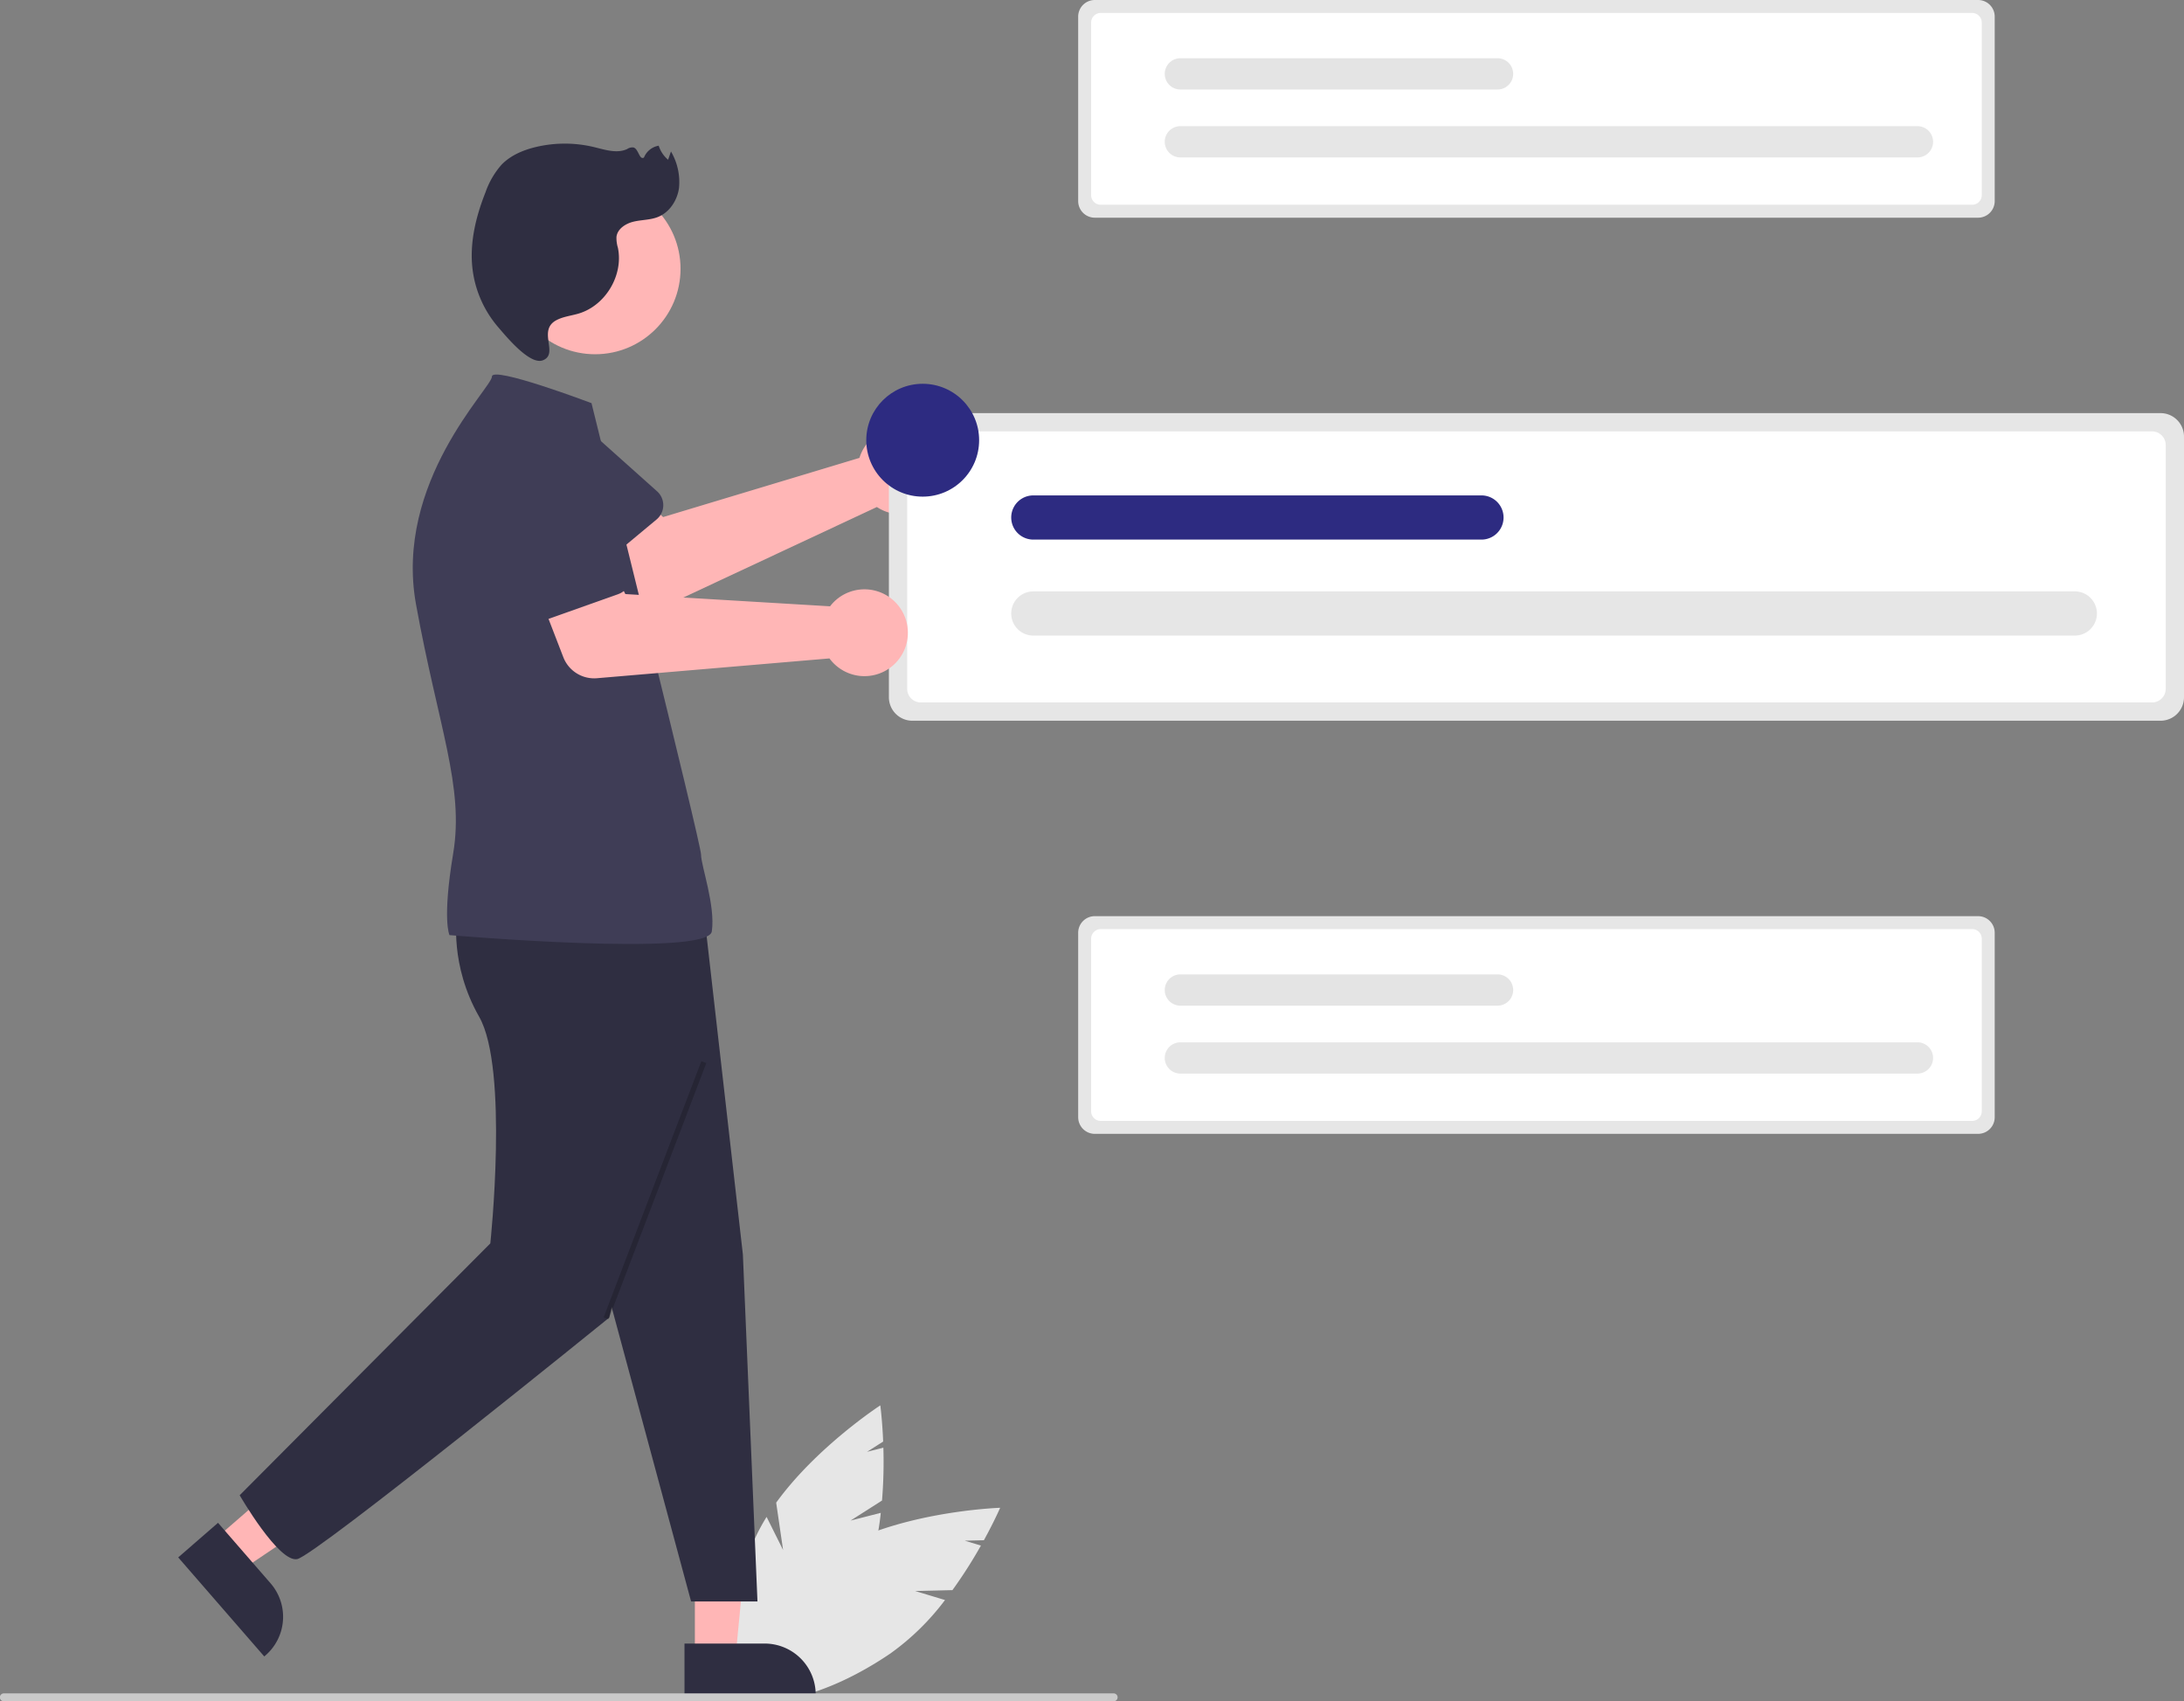 <svg xmlns="http://www.w3.org/2000/svg" data-name="Layer 1" width="657.991" height="512.53" viewBox="0 0 657.991 512.53" xmlns:xlink="http://www.w3.org/1999/xlink"><rect x="0" y="0" width="657.991" height="512.53" fill="#808080" stroke="none"/><path d="M530.696,329.758a13.114,13.114,0,0,0-.757,1.921l-59.161,17.831-10.954-10.264-17.65,14.507,17.626,20.054a9.967,9.967,0,0,0,11.709,2.449l63.679-29.778a13.079,13.079,0,1,0-4.491-16.72Z" transform="translate(-271.004 -193.735)" fill="#ffb6b6"/><path d="M468.814,350.232,447.048,368.346a5.607,5.607,0,0,1-8.375-1.393L423.989,342.84A15.571,15.571,0,0,1,447.985,322.99L468.965,341.743a5.607,5.607,0,0,1-.151,8.489Z" transform="translate(-271.004 -193.735)" fill="#3f3d56"/><path d="M527.263,651.821l9.474-6.035a141.389,141.389,0,0,0,.407-15.931l-4.914,1.256,4.851-3.09c-.268-6.569-.861-10.902-.861-10.902s-19.155,12.442-31.371,29.307l2.083,14.263-4.968-9.975a57.199,57.199,0,0,0-3.418,6.324c-10.065,21.989-11.043,43.102-2.184,47.157s24.2-10.483,34.265-32.472A75.309,75.309,0,0,0,536.361,649.497Z" transform="translate(-271.004 -193.735)" fill="#e6e6e6"/><path d="M546.723,673.046l11.23-.269a141.387,141.387,0,0,0,8.584-13.427l-4.856-1.465,5.75-.138c3.166-5.762,4.898-9.778,4.898-9.778s-22.829.75-42.004,8.872l-5.589,13.287.903-11.107a57.201,57.201,0,0,0-6.195,3.647c-19.982,13.621-31.733,31.189-26.245,39.239s26.135,3.535,46.117-10.086a75.309,75.309,0,0,0,16.398-16.061Z" transform="translate(-271.004 -193.735)" fill="#e6e6e6"/><polygon points="209.349 499.141 221.609 499.14 226.208 451.454 209.347 451.853 209.349 499.141" fill="#ffb6b6"/><path d="M477.226,688.873l24.144-.001h.001a15.387,15.387,0,0,1,15.386,15.386v.5l-39.531.001Z" transform="translate(-271.004 -193.735)" fill="#2f2e41"/><polygon points="64.712 463.751 72.753 473.005 112.275 446.394 100.407 432.735 64.712 463.751" fill="#ffb6b6"/><path d="M336.687,652.5,352.523,670.725l.001.001A15.387,15.387,0,0,1,351,692.432l-.377.328-25.928-29.84Z" transform="translate(-271.004 -193.735)" fill="#2f2e41"/><path d="M272.195,706.265h334.294a1.191,1.191,0,1,0,0-2.381h-334.294a1.191,1.191,0,1,0,0,2.381Z" transform="translate(-271.004 -193.735)" fill="#cacaca"/><path d="M453.418,580.627l25.795,95.562h20l-4.393-104.514L483.225,469.849l-42.116-2.238Z" transform="translate(-271.004 -193.735)" fill="#2f2e41"/><path d="M408.659,469.849s-2.238,14.547,6.714,30.212,3.357,68.257,3.357,68.257L343.213,644.189s11.736,20.36,17.331,19.241S454.537,590.698,454.537,590.698l28.688-116.373Z" transform="translate(-271.004 -193.735)" fill="#2f2e41"/><circle cx="179.295" cy="80.986" r="25.736" fill="#ffb6b6"/><path d="M449.213,315.189s-30-11.357-30-8-29.576,31.741-22.862,68.667,14.547,54.829,11.19,74.971-1.119,24.617-1.119,24.617,77.922,6.714,79.041-1.119-3.25-19.779-3.25-23.136S451.293,323.828,449.213,315.189Z" transform="translate(-271.004 -193.735)" fill="#3f3d56"/><path d="M438.651,290.186c2.083-1.102,4.504-1.329,6.759-2.013,8.068-2.45,13.473-11.57,11.748-19.824a10.115,10.115,0,0,1-.424-3.267c.302-2.444,2.803-4.022,5.201-4.582s4.95-.479,7.243-1.379c3.54-1.391,5.891-5.028,6.4-8.797a18.171,18.171,0,0,0-2.427-10.952l-.866,2.493a9.247,9.247,0,0,1-2.831-4.234,5.832,5.832,0,0,0-4.443,3.573c-1.391.82-1.591-2.548-3.127-3.044a2.759,2.759,0,0,0-1.917.473c-3.095,1.444-6.691.209-10.012-.591a37.688,37.688,0,0,0-17.495-.021c-3.822.912-7.605,2.499-10.34,5.32a24.808,24.808,0,0,0-4.837,8.311c-2.933,7.382-4.871,15.369-3.903,23.254a32.915,32.915,0,0,0,7.757,17.439c2.215,2.552,9.44,11.454,13.402,9.936C439.517,300.375,432.785,293.288,438.651,290.186Z" transform="translate(-271.004 -193.735)" fill="#2f2e41"/><rect x="427.016" y="551.517" width="82.629" height="1.592" transform="translate(-485.622 599.339) rotate(-69.123)" opacity="0.2" style="isolation:isolate"/><path d="M545.874,318.19a7.074,7.074,0,0,0-7.065,7.065v78.542a7.074,7.074,0,0,0,7.065,7.065H921.93a7.074,7.074,0,0,0,7.065-7.065V325.256a7.074,7.074,0,0,0-7.065-7.065Z" transform="translate(-271.004 -193.735)" fill="#e6e6e6"/><path d="M548.414,323.7a4.101,4.101,0,0,0-4.097,4.096v73.461a4.101,4.101,0,0,0,4.097,4.096H919.39a4.1,4.1,0,0,0,4.096-4.096V327.796a4.1,4.1,0,0,0-4.096-4.096Z" transform="translate(-271.004 -193.735)" fill="#fff"/><path d="M896.098,385.209a6.656,6.656,0,0,0,.018-13.312c-.006,0-.012,0-.018,0H582.318a6.656,6.656,0,0,0,0,13.312Z" transform="translate(-271.004 -193.735)" fill="#e6e6e6"/><path d="M717.338,356.293a6.656,6.656,0,1,0,0-13.312H582.318a6.656,6.656,0,1,0,0,13.312Z" transform="translate(-271.004 -193.735)" fill="#2d2b81"/><path d="M600.837,469.735a5.006,5.006,0,0,0-5,5v55.583a5.006,5.006,0,0,0,5,5H866.967a5.006,5.006,0,0,0,5-5V474.735a5.006,5.006,0,0,0-5-5Z" transform="translate(-271.004 -193.735)" fill="#e6e6e6"/><path d="M602.635,473.634a2.902,2.902,0,0,0-2.899,2.899v51.987a2.902,2.902,0,0,0,2.899,2.899H865.169a2.902,2.902,0,0,0,2.898-2.899V476.533a2.902,2.902,0,0,0-2.898-2.899Z" transform="translate(-271.004 -193.735)" fill="#fff"/><path d="M848.686,517.163a4.71,4.71,0,0,0,.013-9.421c-.004,0-.008,0-.013,0H626.628a4.71,4.71,0,0,0,0,9.421Z" transform="translate(-271.004 -193.735)" fill="#e6e6e6"/><path d="M722.18,496.7a4.71,4.71,0,1,0,0-9.421h-95.552a4.71,4.71,0,1,0,0,9.421Z" transform="translate(-271.004 -193.735)" fill="#e4e4e4"/><path d="M600.837,193.735a5.006,5.006,0,0,0-5,5v55.583a5.006,5.006,0,0,0,5,5H866.967a5.006,5.006,0,0,0,5-5V198.735a5.006,5.006,0,0,0-5-5Z" transform="translate(-271.004 -193.735)" fill="#e6e6e6"/><path d="M602.635,197.634a2.902,2.902,0,0,0-2.899,2.899v51.987a2.902,2.902,0,0,0,2.899,2.899H865.169a2.902,2.902,0,0,0,2.898-2.899V200.533a2.902,2.902,0,0,0-2.898-2.899Z" transform="translate(-271.004 -193.735)" fill="#fff"/><path d="M848.686,241.163a4.71,4.71,0,0,0,.013-9.421c-.004,0-.008,0-.013,0H626.628a4.71,4.71,0,0,0,0,9.421Z" transform="translate(-271.004 -193.735)" fill="#e6e6e6"/><path d="M722.18,220.7a4.71,4.71,0,1,0,0-9.421h-95.552a4.71,4.71,0,1,0,0,9.421Z" transform="translate(-271.004 -193.735)" fill="#e4e4e4"/><path d="M522.461,374.849a13.115,13.115,0,0,0-1.374,1.542l-61.68-3.69-6.737-13.414-21.573,7.522,9.619,24.906a9.967,9.967,0,0,0,10.144,6.341l70.044-5.963a13.079,13.079,0,1,0,1.557-17.243Z" transform="translate(-271.004 -193.735)" fill="#ffb6b6"/><path d="M457.316,372.7l-26.681,9.486a5.607,5.607,0,0,1-7.379-4.199L417.799,350.287a15.571,15.571,0,0,1,29.373-10.346l13.216,24.843a5.607,5.607,0,0,1-3.073,7.914Z" transform="translate(-271.004 -193.735)" fill="#3f3d56"/><circle cx="277.991" cy="132.618" r="17" fill="#2d2b81"/></svg>